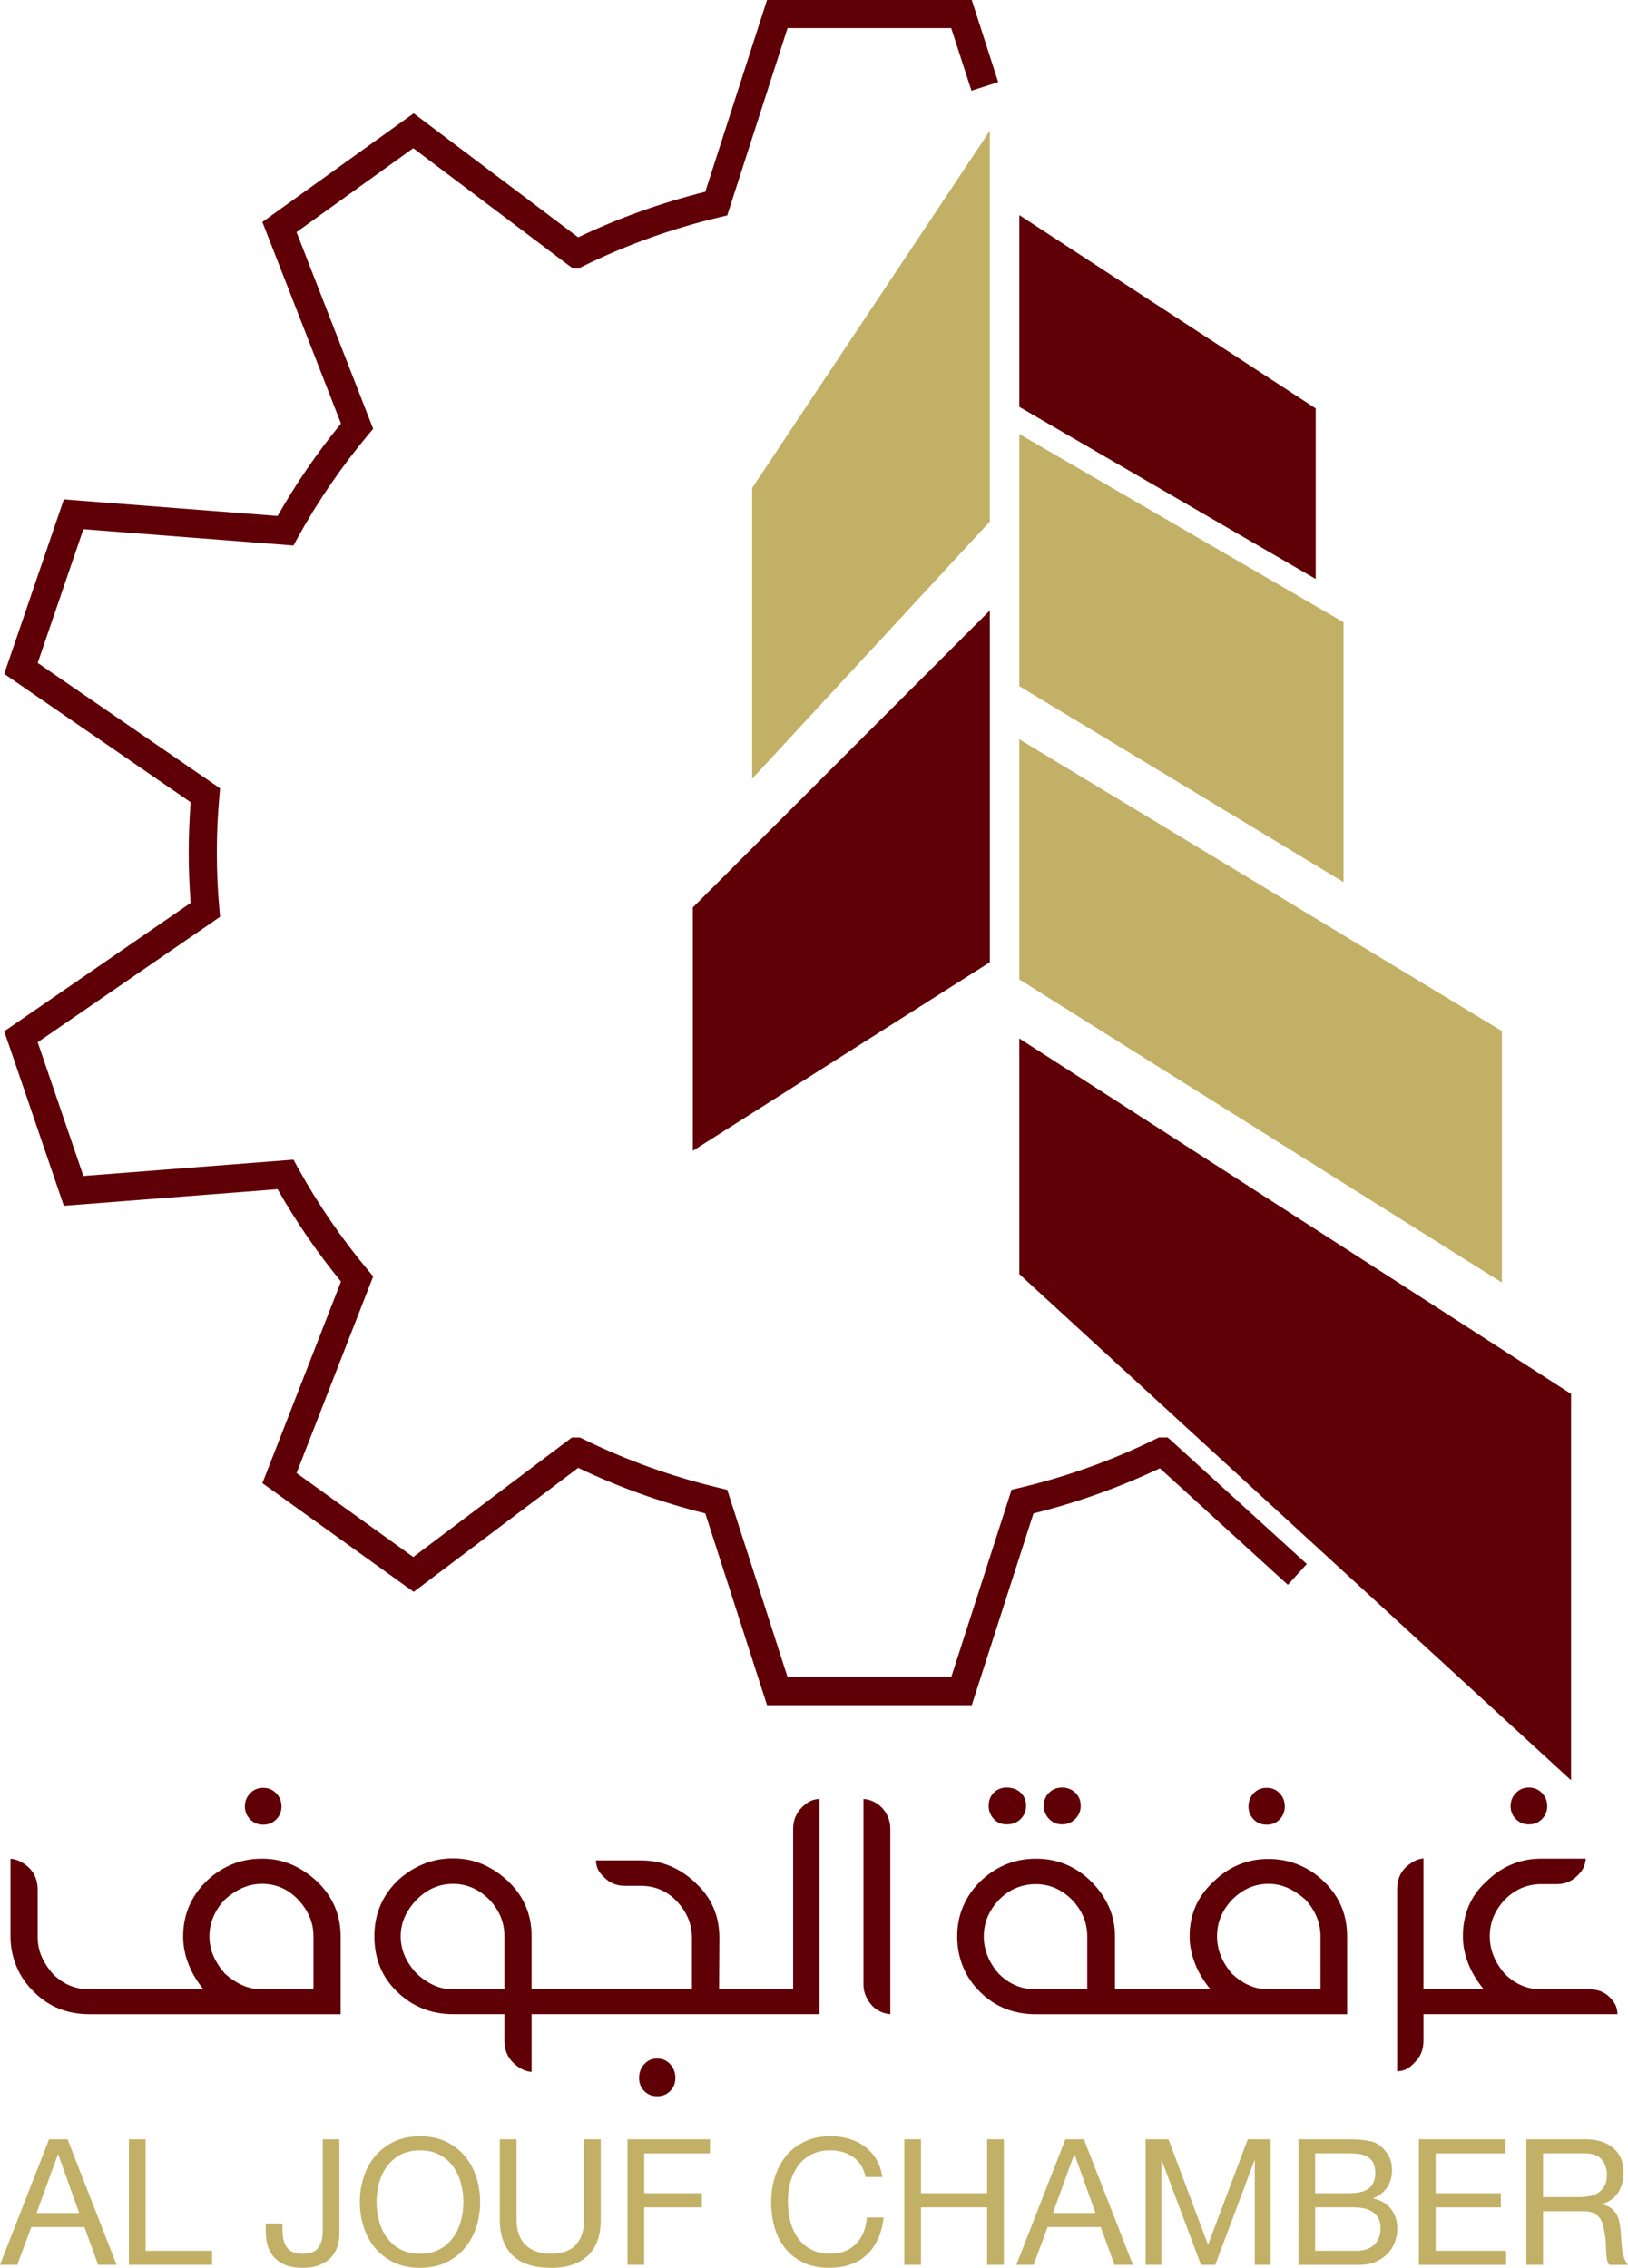 <?xml version="1.0" encoding="UTF-8"?>
<!-- Generator: Adobe Illustrator 23.0.3, SVG Export Plug-In . SVG Version: 6.00 Build 0)  -->
<svg xmlns="http://www.w3.org/2000/svg" xmlns:xlink="http://www.w3.org/1999/xlink" version="1.1" id="Layer_1" x="0px" y="0px" viewBox="0 0 1000 1393.09" style="enable-background:new 0 0 1000 1393.09;" xml:space="preserve">
<style type="text/css">
	.st0{fill:#C2B066;}
	.st1{fill:#5F0006;}
</style>
<g>
	<polygon class="st0" points="825.28,382.26 825.28,541.87 626.11,421.48 626.11,266.62  "></polygon>
	<polygon class="st0" points="922.53,633.34 922.53,787.85 626.11,601.64 626.11,454.12  "></polygon>
	<polygon class="st0" points="607.98,80.32 607.98,320.43 462.01,478.39 462.01,299.78 589.41,108.22  "></polygon>
	<g>
		<polygon class="st1" points="808.18,250.9 626.11,132.14 626.11,249.95 808.18,355.66   "></polygon>
		<polygon class="st1" points="965.02,856.25 626.11,637.91 626.11,782.67 965.02,1093.59   "></polygon>
		<polygon class="st1" points="425.57,706.92 607.98,591.1 607.98,375.01 425.57,557.42   "></polygon>
		<path class="st1" d="M39.22,740.69L170.5,730.5c11.31,19.86,24.36,38.95,38.95,56.74L161.17,911.1l92.93,66.76l101.05-76.18    c24.96,11.92,51.13,21.25,78.08,27.98l37.92,117.81h125.75l37.92-117.81c26.77-6.65,52.86-15.98,77.64-27.72l78.6,71.6    l11.66-12.78l-82.91-75.49l-2.59-2.25h-5.35l-1.81,0.86c-26.6,13.13-54.84,23.23-83.95,30.14l-4.75,1.12l-37.05,115.04H483.75    L446.7,915.16l-4.75-1.12c-29.02-6.91-57.26-17.01-83.95-30.14l-1.81-0.86h-4.92l-97.42,73.41l-71.69-51.56l47.07-120.83    l-3.28-3.89c-16.32-19.61-30.83-40.77-43.01-62.88l-2.68-4.92L51.22,722.38l-28.07-82.14l112.02-77.04l-0.43-5.01    c-1.04-11.31-1.55-22.89-1.55-34.46c0-11.57,0.52-23.15,1.55-34.46l0.43-5.01L23.15,407.23l28.07-82.14l129.03,10.02l2.68-4.92    c12.18-22.11,26.69-43.27,43.01-62.88l3.28-3.89l-47.07-120.83l71.69-51.56l95.09,71.69l2.42,1.73h4.92l1.73-0.86    c26.6-13.13,54.84-23.23,83.95-30.14l4.75-1.12l37.05-115.04h100.53l12.44,38.43l16.41-5.27L596.89,0H471.14l-37.92,117.81    c-26.95,6.74-53.2,16.06-78.08,27.98L254.1,69.61l-92.93,66.76l48.28,123.85c-14.6,17.79-27.64,36.88-38.95,56.74L39.22,306.78    L2.6,413.96l114.52,78.85c-0.78,10.19-1.21,20.56-1.21,30.92s0.43,20.73,1.21,30.92L2.6,633.51L39.22,740.69z"></path>
		<path class="st1" d="M179.3,1145.46c-5.56-2.45-11.68-3.69-18.35-3.69c-6.91,0-13.23,1.23-18.96,3.69    c-5.74,2.46-10.89,5.91-15.45,10.37c-9.37,9.36-14.05,20.6-14.05,33.71c0,5.62,1.05,11.18,3.16,16.67    c2.11,5.51,5.21,10.77,9.31,15.81H54.73c-3.98,0-7.81-0.73-11.5-2.19c-3.69-1.47-7.23-3.84-10.62-7.11    c-3.16-3.63-5.53-7.29-7.11-10.98c-1.58-3.69-2.37-7.75-2.37-12.2v-28.63c0-5.5-1.7-9.94-5.09-13.34    c-1.52-1.52-3.25-2.81-5.18-3.86c-1.93-1.05-4.07-1.7-6.41-1.93v47.76c0,6.32,1.2,12.41,3.6,18.26c2.4,5.85,6,11.12,10.8,15.8    c9.13,9.13,20.48,13.7,34.06,13.7h154.34v-47.76c0-13.12-4.8-24.35-14.4-33.71C190.04,1151.37,184.86,1147.92,179.3,1145.46z     M192.56,1222.02h-31.61c-4.33,0-8.37-0.85-12.12-2.55s-7.32-4.07-10.71-7.11c-3.04-3.51-5.39-7.14-7.03-10.89    c-1.64-3.74-2.46-7.78-2.46-12.11c0-4.1,0.82-8.08,2.46-11.94c1.64-3.86,3.98-7.37,7.03-10.53c3.39-3.04,6.96-5.41,10.71-7.11    s7.78-2.55,12.12-2.55c8.66,0,16.04,3.22,22.12,9.66c6.32,6.67,9.48,14.17,9.48,22.48V1222.02z"></path>
		<path class="st1" d="M153.67,1101.57c-2.17,2.23-3.25,4.92-3.25,8.08c0,3.15,1.08,5.82,3.25,7.99s4.83,3.25,7.99,3.25    c3.16,0,5.82-1.08,7.99-3.25c2.16-2.17,3.25-4.83,3.25-7.99c0-3.16-1.08-5.85-3.25-8.08c-2.17-2.22-4.83-3.33-7.99-3.33    C158.49,1098.23,155.83,1099.35,153.67,1101.57z"></path>
		<path class="st1" d="M403.61,1264.51c-3.16,0-5.79,1.16-7.9,3.51c-2.1,2.34-3.16,5.15-3.16,8.43c0,3.16,1.05,5.83,3.16,7.99    c2.11,2.17,4.74,3.26,7.9,3.26c3.28,0,5.97-1.09,8.08-3.26c2.11-2.16,3.16-4.82,3.16-7.99c0-3.27-1.05-6.08-3.16-8.43    C409.58,1265.67,406.89,1264.51,403.61,1264.51z"></path>
		<path class="st1" d="M492.63,1110.17c-3.63,3.63-5.44,8.08-5.44,13.34v98.51h-28.97h-2.29h-14.22l0.17-31.6    c0-13.46-4.8-24.65-14.4-33.54c-4.56-4.45-9.66-7.9-15.27-10.37c-5.62-2.45-11.82-3.69-18.61-3.69h-27.57    c0.11,2.34,0.62,4.34,1.49,5.97c0.88,1.64,2.2,3.22,3.95,4.74c3.28,3.28,7.43,4.92,12.47,4.92h9.66c8.78,0,16.15,3.16,22.12,9.48    c6.2,6.56,9.31,14.05,9.31,22.48v31.6h-82.18h-1.4h-14.92v-32.66c0-13.34-4.8-24.59-14.4-33.71c-4.69-4.44-9.83-7.9-15.45-10.36    c-5.62-2.46-11.77-3.69-18.44-3.69c-6.67,0-12.9,1.23-18.7,3.69c-5.79,2.45-11.04,5.91-15.71,10.36    c-9.25,9.24-13.87,20.49-13.87,33.71c0,13.82,4.63,25.17,13.87,34.06c9.48,9.25,21.01,13.87,34.59,13.87h31.43v16.51    c0,5.26,1.76,9.66,5.27,13.17c3.51,3.51,7.32,5.44,11.42,5.79v-35.47h14.92h1.4h113.08h2.29h45.12v-132.22    c-2.34,0.12-4.33,0.62-5.97,1.49C495.73,1107.45,494.15,1108.65,492.63,1110.17z M309.85,1222.02h-31.6    c-4.21,0-8.16-0.85-11.85-2.55c-3.69-1.7-7.17-4.07-10.45-7.11c-3.28-3.51-5.74-7.14-7.37-10.89c-1.64-3.74-2.46-7.78-2.46-12.11    c0-4.22,0.85-8.19,2.55-11.94c1.7-3.74,4.12-7.25,7.28-10.53c6.44-6.44,13.87-9.66,22.3-9.66c8.43,0,15.86,3.22,22.3,9.66    c6.2,6.56,9.3,14.05,9.3,22.48V1222.02z"></path>
		<path class="st1" d="M541.44,1110.17c-3.04-3.04-6.73-4.74-11.06-5.09v113.78c0,2.7,0.49,5.15,1.49,7.38    c0.99,2.22,2.31,4.21,3.95,5.96c3.04,3.04,6.73,4.74,11.06,5.09v-113.78c0-2.69-0.5-5.18-1.49-7.46    C544.39,1113.77,543.08,1111.81,541.44,1110.17z"></path>
		<path class="st1" d="M610.44,1101.21c-2.1,2.11-3.16,4.81-3.16,8.08c0,3.16,1.05,5.85,3.16,8.08c2.11,2.22,4.74,3.33,7.9,3.33    c3.51,0,6.38-1.11,8.6-3.33c2.22-2.23,3.34-4.92,3.34-8.08c0-3.27-1.11-5.97-3.34-8.08c-2.23-2.1-5.09-3.15-8.6-3.15    C615.18,1098.06,612.55,1099.11,610.44,1101.21z"></path>
		<path class="st1" d="M644.42,1101.21c-2.17,2.11-3.25,4.81-3.25,8.08c0,3.16,1.08,5.85,3.25,8.08c2.17,2.22,4.82,3.33,7.99,3.33    s5.85-1.11,8.08-3.33c2.22-2.23,3.33-4.92,3.33-8.08c0-3.27-1.11-5.97-3.33-8.08c-2.23-2.1-4.92-3.15-8.08-3.15    S646.58,1099.11,644.42,1101.21z"></path>
		<path class="st1" d="M797.96,1145.64c-5.85-2.45-12.11-3.69-18.78-3.69c-6.79,0-13.02,1.23-18.7,3.69    c-5.68,2.46-10.75,5.91-15.19,10.37c-9.72,8.89-14.57,20.07-14.57,33.54c0,5.26,1.05,10.68,3.16,16.24    c2.11,5.57,5.32,10.97,9.66,16.24h-30.2h-2.99h-25.46v-32.48c0-6.55-1.26-12.64-3.77-18.26c-2.52-5.63-6.12-10.77-10.8-15.45    c-4.45-4.45-9.51-7.9-15.19-10.37c-5.68-2.45-11.91-3.69-18.7-3.69c-6.91,0-13.23,1.23-18.96,3.69    c-5.74,2.46-10.89,5.91-15.45,10.37c-4.57,4.56-8.05,9.66-10.45,15.27s-3.6,11.77-3.6,18.44c0,6.67,1.2,12.9,3.6,18.7    c2.4,5.79,5.88,10.91,10.45,15.36c9.13,9.13,20.6,13.7,34.41,13.7h73.92h2.99h114.13v-47.76c0-13.34-4.68-24.53-14.04-33.54    C808.96,1151.55,803.82,1148.1,797.96,1145.64z M667.85,1222.02h-31.6c-8.78,0-16.33-3.16-22.65-9.48    c-6.21-7.03-9.31-14.69-9.31-23c0-8.43,3.1-15.92,9.31-22.48c3.16-3.27,6.67-5.71,10.53-7.29c3.86-1.58,7.9-2.37,12.11-2.37    c8.43,0,15.86,3.22,22.3,9.66c6.2,6.55,9.3,14.04,9.3,22.48V1222.02z M811.13,1222.02h-31.95c-8.2,0-15.63-3.16-22.3-9.48    c-6.21-7.03-9.31-14.75-9.31-23.18c0-8.43,3.1-15.92,9.31-22.48c6.44-6.44,13.87-9.66,22.3-9.66c4.21,0,8.19,0.85,11.93,2.55    s7.31,4.07,10.71,7.11c3.04,3.28,5.36,6.82,6.93,10.63c1.59,3.8,2.37,7.75,2.37,11.85V1222.02z"></path>
		<path class="st1" d="M770.05,1101.57c-2.11,2.23-3.16,4.92-3.16,8.08c0,3.15,1.05,5.82,3.16,7.99c2.11,2.17,4.8,3.25,8.08,3.25    c3.15,0,5.79-1.08,7.89-3.25c2.11-2.17,3.16-4.83,3.16-7.99c0-3.16-1.05-5.85-3.16-8.08c-2.1-2.22-4.74-3.33-7.89-3.33    C774.84,1098.23,772.15,1099.35,770.05,1101.57z"></path>
		<path class="st1" d="M931.14,1101.39c-2.17,2.23-3.25,4.92-3.25,8.08c0,3.16,1.08,5.82,3.25,7.99c2.16,2.17,4.82,3.25,7.99,3.25    s5.82-1.08,7.99-3.25c2.17-2.17,3.25-4.82,3.25-7.99c0-3.16-1.08-5.85-3.25-8.08c-2.17-2.22-4.82-3.33-7.99-3.33    S933.3,1099.17,931.14,1101.39z"></path>
		<path class="st1" d="M992.24,1231.5c-0.76-1.52-1.96-3.1-3.6-4.74c-3.15-3.16-7.31-4.74-12.47-4.74h-29.49    c-8.54,0-15.97-3.16-22.3-9.48c-6.2-7.03-9.3-14.75-9.3-23.18c0-8.43,3.1-15.92,9.3-22.48c6.33-6.32,13.76-9.48,22.3-9.48h9.48    c2.69,0,5.06-0.44,7.11-1.32s3.9-2.13,5.53-3.78c1.64-1.52,2.87-3.07,3.69-4.65c0.82-1.59,1.35-3.54,1.59-5.89h-27.39    c-6.67,0-12.85,1.23-18.52,3.69c-5.68,2.46-10.75,5.91-15.19,10.37c-4.92,4.44-8.54,9.51-10.89,15.18    c-2.34,5.68-3.51,11.8-3.51,18.35c0,5.38,1.02,10.8,3.07,16.24c2.05,5.45,5.24,10.86,9.57,16.24l-5.97,0.18h-16.68h-3.33h-10.89    v-80.42c-2.23,0.24-4.2,0.85-5.97,1.85c-1.75,1-3.44,2.25-5.08,3.78c-3.41,3.39-5.09,7.84-5.09,13.34v111.84    c2.33-0.11,4.35-0.64,6.06-1.58c1.69-0.94,3.36-2.34,4.99-4.21c1.65-1.64,2.9-3.52,3.78-5.63c0.88-2.1,1.32-4.62,1.32-7.55v-16.15    h10.89h3.33h105C993.44,1234.96,993,1233.02,992.24,1231.5z"></path>
	</g>
	<g>
		<path class="st0" d="M30.14,1314.12h11.34l30.14,77.13H60.28l-8.43-23.23H19.23l-8.64,23.23H0L30.14,1314.12z M22.47,1359.39    h26.14l-12.85-35.97h-0.22L22.47,1359.39z"></path>
		<path class="st0" d="M79.18,1314.12h10.26v68.49h40.83v8.65h-51.1V1314.12z"></path>
		<path class="st0" d="M208.49,1372.02c0,2.6-0.38,5.15-1.13,7.68c-0.76,2.52-2.02,4.77-3.78,6.75s-4.1,3.58-7.02,4.81    c-2.91,1.22-6.54,1.84-10.86,1.84c-7.2,0-12.75-1.93-16.64-5.78c-3.89-3.85-5.83-9.42-5.83-16.69v-4.76h10.26v3.24    c0,2.24,0.18,4.28,0.54,6.16c0.36,1.88,0.99,3.5,1.89,4.87c0.9,1.37,2.16,2.43,3.78,3.19c1.62,0.75,3.69,1.13,6.21,1.13    c4.68,0,7.9-1.26,9.67-3.78c1.76-2.52,2.64-5.9,2.64-10.16v-56.39h10.26V1372.02z"></path>
		<path class="st0" d="M221.02,1352.69c0-5.26,0.78-10.32,2.32-15.18c1.55-4.86,3.87-9.17,6.97-12.91c3.1-3.74,6.95-6.73,11.56-8.97    c4.61-2.23,9.97-3.35,16.1-3.35c6.12,0,11.49,1.12,16.1,3.35c4.61,2.24,8.46,5.23,11.56,8.97c3.1,3.74,5.42,8.05,6.97,12.91    c1.55,4.86,2.32,9.92,2.32,15.18c0,5.25-0.78,10.32-2.32,15.17c-1.55,4.86-3.87,9.17-6.97,12.91c-3.1,3.74-6.95,6.73-11.56,8.97    c-4.61,2.23-9.98,3.35-16.1,3.35c-6.12,0-11.49-1.12-16.1-3.35c-4.61-2.24-8.46-5.22-11.56-8.97s-5.42-8.05-6.97-12.91    C221.8,1363.01,221.02,1357.95,221.02,1352.69z M231.29,1352.69c0,3.89,0.5,7.72,1.51,11.5c1.01,3.78,2.59,7.18,4.75,10.21    c2.16,3.03,4.93,5.46,8.32,7.29c3.39,1.84,7.42,2.76,12.1,2.76c4.68,0,8.71-0.92,12.1-2.76c3.39-1.83,6.16-4.26,8.32-7.29    c2.16-3.03,3.74-6.43,4.75-10.21c1.01-3.79,1.51-7.62,1.51-11.5c0-3.9-0.5-7.73-1.51-11.51c-1.01-3.78-2.59-7.18-4.75-10.21    c-2.16-3.03-4.93-5.46-8.32-7.29c-3.39-1.84-7.42-2.76-12.1-2.76c-4.68,0-8.71,0.92-12.1,2.76c-3.39,1.83-6.16,4.26-8.32,7.29    c-2.16,3.03-3.74,6.43-4.75,10.21C231.79,1344.97,231.29,1348.79,231.29,1352.69z"></path>
		<path class="st0" d="M369.02,1363.39c0,9.79-2.64,17.19-7.94,22.2c-5.29,5-12.77,7.51-22.41,7.51c-4.97,0-9.42-0.58-13.34-1.73    c-3.93-1.16-7.24-2.95-9.94-5.41c-2.7-2.45-4.77-5.54-6.21-9.29c-1.44-3.74-2.16-8.17-2.16-13.28v-49.27h10.26v49.27    c0,6.84,1.86,12.06,5.56,15.66c3.71,3.6,8.99,5.4,15.83,5.4c6.55,0,11.54-1.8,14.96-5.4c3.42-3.6,5.13-8.82,5.13-15.66v-49.27    h10.26V1363.39z"></path>
		<path class="st0" d="M385.44,1314.12h50.67v8.65h-40.4v24.52h35.43v8.65H395.7v35.32h-10.26V1314.12z"></path>
		<path class="st0" d="M531.71,1337.35c-0.58-2.74-1.51-5.14-2.81-7.19c-1.29-2.05-2.9-3.76-4.81-5.13    c-1.91-1.37-4.05-2.4-6.43-3.08c-2.37-0.68-4.9-1.03-7.56-1.03c-4.61,0-8.55,0.86-11.83,2.59c-3.28,1.73-5.98,4.06-8.1,6.97    c-2.13,2.92-3.69,6.25-4.7,9.99c-1.01,3.74-1.51,7.63-1.51,11.66c0,4.39,0.5,8.56,1.51,12.48c1.01,3.92,2.57,7.35,4.7,10.26    c2.12,2.91,4.84,5.24,8.16,6.97c3.31,1.73,7.27,2.59,11.88,2.59c3.38,0,6.39-0.56,9.02-1.67c2.63-1.12,4.9-2.67,6.81-4.65    c1.91-1.98,3.4-4.34,4.48-7.08c1.08-2.74,1.72-5.69,1.94-8.86h10.26c-1.01,9.65-4.37,17.21-10.1,22.68    c-5.73,5.47-13.49,8.22-23.28,8.22c-5.98,0-11.2-1.05-15.67-3.14c-4.47-2.08-8.17-4.93-11.12-8.54    c-2.95-3.59-5.17-7.84-6.64-12.74c-1.48-4.89-2.22-10.15-2.22-15.77s0.79-10.89,2.38-15.82c1.58-4.93,3.91-9.24,6.97-12.91    c3.06-3.67,6.86-6.57,11.4-8.7s9.79-3.19,15.77-3.19c4.03,0,7.85,0.54,11.45,1.62c3.6,1.08,6.81,2.67,9.62,4.76    c2.81,2.09,5.15,4.7,7.02,7.84c1.87,3.13,3.1,6.75,3.67,10.86H531.71z"></path>
		<path class="st0" d="M555.47,1314.12h10.26v33.16h40.62v-33.16h10.26v77.13h-10.26v-35.32h-40.62v35.32h-10.26V1314.12z"></path>
		<path class="st0" d="M654.43,1314.12h11.34l30.14,77.13h-11.34l-8.43-23.23h-32.62l-8.64,23.23h-10.59L654.43,1314.12z     M646.76,1359.39h26.14l-12.85-35.97h-0.22L646.76,1359.39z"></path>
		<path class="st0" d="M703.69,1314.12h14.04l24.31,64.82l24.41-64.82h14.04v77.13h-9.72v-64.17h-0.21l-24.09,64.17h-8.75    l-24.09-64.17h-0.22v64.17h-9.72V1314.12z"></path>
		<path class="st0" d="M797.56,1314.12h27.98c1.73,0,3.53,0.02,5.41,0.05c1.87,0.04,3.73,0.15,5.56,0.33    c1.84,0.18,3.58,0.45,5.25,0.81c1.65,0.36,3.05,0.9,4.21,1.62c2.52,1.51,4.66,3.62,6.43,6.32c1.76,2.71,2.65,5.96,2.65,9.78    c0,4.11-1.01,7.66-3.03,10.64c-2.02,2.99-4.82,5.2-8.43,6.65v0.21c4.76,1.01,8.39,3.17,10.91,6.49c2.52,3.31,3.78,7.35,3.78,12.09    c0,2.81-0.51,5.55-1.51,8.22c-1.01,2.67-2.51,5.02-4.49,7.08c-1.98,2.05-4.43,3.71-7.35,4.97c-2.91,1.26-6.28,1.89-10.1,1.89    h-37.27V1314.12z M807.82,1347.28h20.52c5.84,0,10.03-1.03,12.58-3.08s3.84-5.13,3.84-9.24c0-2.67-0.43-4.81-1.3-6.43    c-0.86-1.62-2.05-2.87-3.56-3.73c-1.52-0.86-3.26-1.42-5.24-1.67c-1.98-0.25-4.09-0.38-6.33-0.38h-20.52V1347.28z M807.82,1382.61    h25.71c4.46,0,8-1.24,10.59-3.73c2.6-2.48,3.89-5.85,3.89-10.1c0-2.52-0.46-4.61-1.4-6.27c-0.94-1.65-2.18-2.97-3.73-3.94    c-1.55-0.98-3.33-1.66-5.35-2.06c-2.02-0.4-4.11-0.59-6.27-0.59h-23.44V1382.61z"></path>
		<path class="st0" d="M871.56,1314.12h53.25v8.65h-42.99v24.52h40.08v8.65h-40.08v26.68h43.32v8.65h-53.58V1314.12z"></path>
		<path class="st0" d="M937.56,1314.12h36.3c7.27,0,13,1.82,17.17,5.46c4.18,3.64,6.27,8.55,6.27,14.74c0,4.68-1.06,8.79-3.19,12.31    c-2.13,3.53-5.52,5.95-10.21,7.24v0.22c2.23,0.43,4.05,1.16,5.46,2.16c1.4,1.01,2.53,2.22,3.4,3.62c0.86,1.41,1.48,2.97,1.84,4.7    c0.35,1.73,0.65,3.53,0.86,5.41c0.14,1.87,0.27,3.8,0.38,5.78c0.11,1.98,0.29,3.89,0.54,5.73c0.25,1.84,0.65,3.6,1.19,5.29    c0.54,1.7,1.35,3.19,2.43,4.49h-11.45c-0.72-0.79-1.21-1.87-1.45-3.24c-0.25-1.37-0.42-2.9-0.49-4.6    c-0.08-1.69-0.14-3.51-0.22-5.45c-0.07-1.95-0.29-3.85-0.65-5.73c-0.29-1.87-0.64-3.65-1.08-5.35c-0.43-1.7-1.11-3.17-2.05-4.43    c-0.94-1.27-2.18-2.27-3.73-3.03c-1.55-0.76-3.55-1.13-6-1.13h-25.06v32.94h-10.26V1314.12z M969.21,1349.66    c2.38,0,4.65-0.18,6.81-0.54c2.16-0.36,4.05-1.06,5.67-2.11c1.62-1.05,2.92-2.45,3.89-4.21c0.97-1.77,1.46-4.06,1.46-6.87    c0-3.81-1.08-6.97-3.24-9.45c-2.16-2.49-5.66-3.73-10.48-3.73h-25.5v26.9H969.21z"></path>
	</g>
</g>
</svg>
